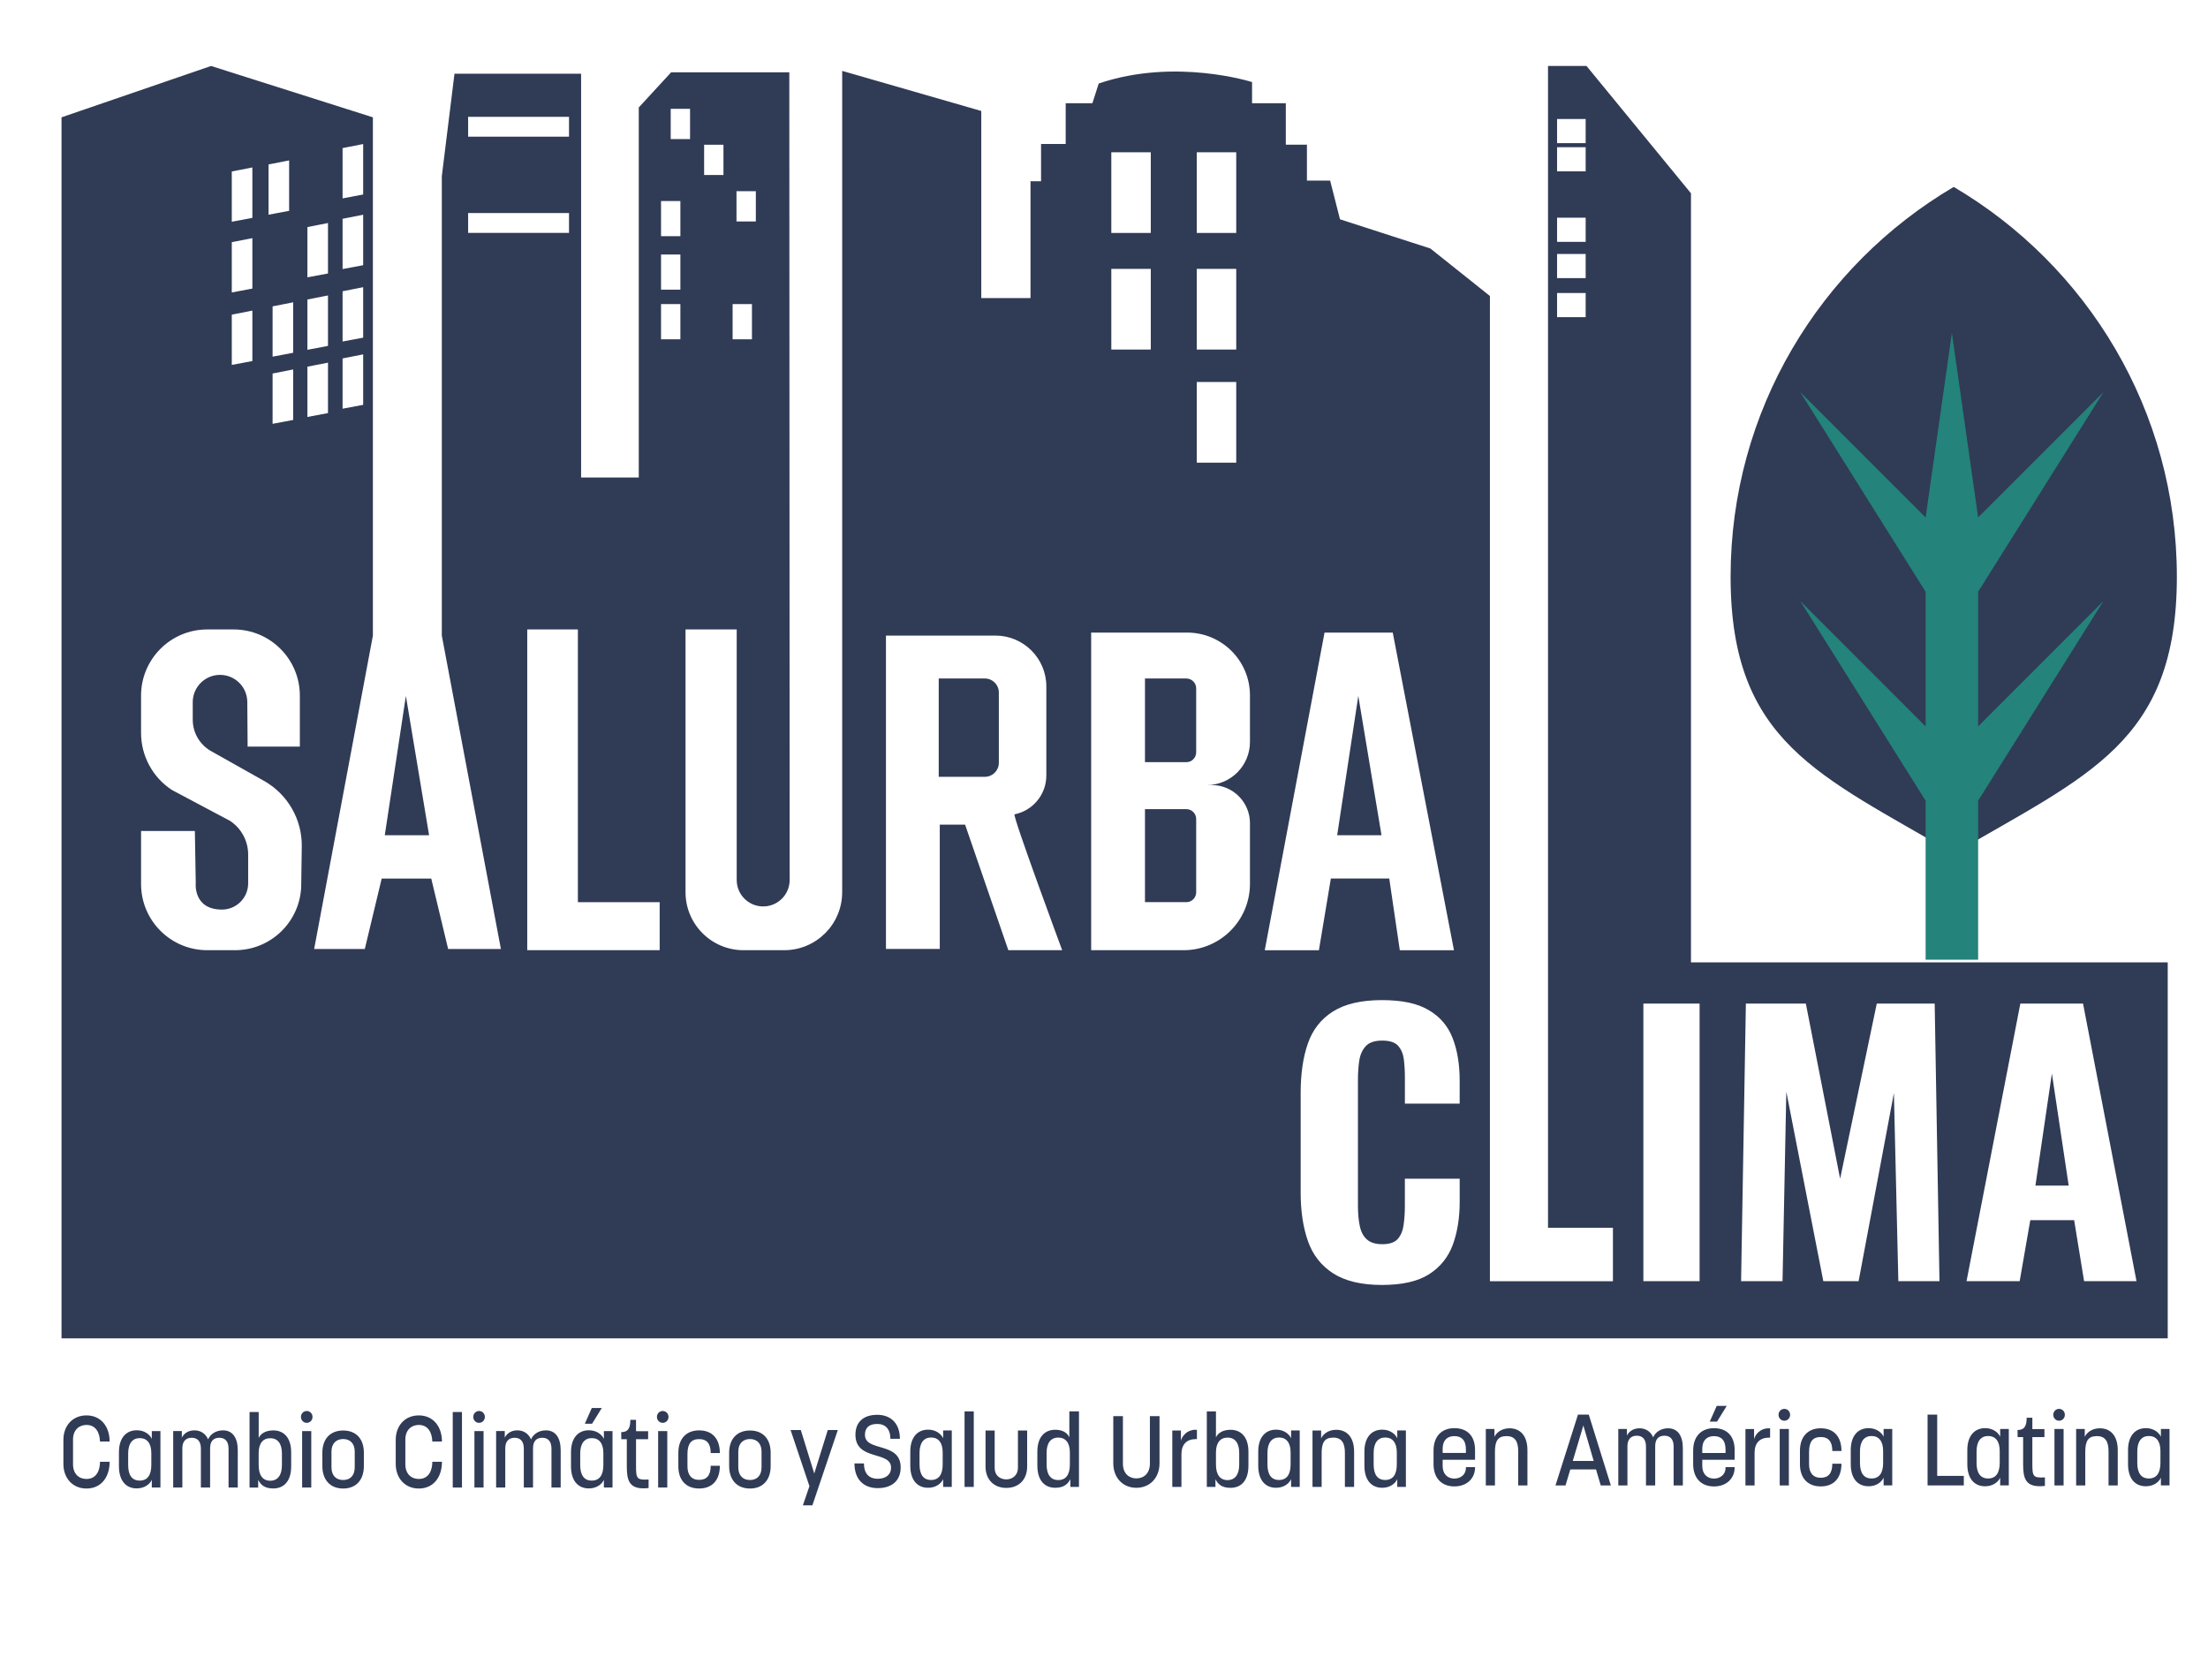 <?xml version="1.0" encoding="UTF-8"?>
<svg id="Layer_1" xmlns="http://www.w3.org/2000/svg" xmlns:xlink="http://www.w3.org/1999/xlink" viewBox="0 0 824 626.8">
  <defs>
    <style>
      .cls-1 {
        fill: none;
      }

      .cls-2 {
        clip-path: url(#clippath-1);
      }

      .cls-3 {
        fill: #303b56;
      }

      .cls-4 {
        fill: #24837a;
      }

      .cls-5 {
        clip-path: url(#clippath);
      }
    </style>
    <clipPath id="clippath">
      <rect class="cls-1" width="824" height="626.8"/>
    </clipPath>
    <clipPath id="clippath-1">
      <rect class="cls-1" width="824" height="626.8"/>
    </clipPath>
  </defs>
  <g class="cls-5">
    <g class="cls-2">
      <path class="cls-3" d="M645.84,215.21c0,61.99,33.45,74.02,83.27,103.34,49.82-29.32,83.27-41.35,83.27-103.34s-33.45-116.14-83.27-145.46c-49.82,29.32-83.27,83.47-83.27,145.46"/>
      <polygon class="cls-4" points="738.22 220.82 784.98 146.32 738.22 193.08 728.42 124.24 718.62 193.09 671.84 146.32 718.62 220.83 718.62 271.06 671.84 224.28 718.62 298.79 718.62 358.12 738.22 358.12 738.22 298.78 784.98 224.28 738.22 271.05 738.22 220.82"/>
      <g>
        <path class="cls-3" d="M319.24,535.4c0-4.76,3-7.46,8.13-7.46s8.46,3.26,8.46,8.96h-3.55c0-3.64-1.87-5.55-4.91-5.55s-4.58,1.42-4.58,4.05c0,6.52,13.33,2.44,13.33,12.18,0,4.95-3.29,7.72-8.57,7.72s-8.68-3.3-8.68-9.22h3.55c0,3.97,2.05,5.73,5.13,5.73,2.86,0,4.98-1.39,4.98-4.16,0-6.37-13.29-2.44-13.29-12.25"/>
        <path class="cls-3" d="M339.71,546.94v-5.25c0-5.4,2.71-8.21,6.66-8.21,3.15,0,5.02,1.87,5.6,3.22v-2.92h3.22v21.06h-3.22v-2.89c-.59,1.39-2.46,3.22-5.6,3.22-4.1,0-6.66-2.92-6.66-8.25M351.8,546.45v-4.46c0-3.67-1.61-5.58-4.32-5.58s-4.32,1.98-4.32,5.73v4.31c0,3.82,1.46,5.81,4.32,5.81s4.32-2.02,4.32-5.81"/>
        <rect class="cls-3" x="359.96" y="526.67" width="3.44" height="28.18"/>
        <path class="cls-3" d="M371.2,533.79v13.98c0,2.85,2.05,4.27,4.36,4.27s4.32-1.58,4.32-4.27v-13.98h3.44v13.49c0,4.8-3.08,7.94-7.76,7.94s-7.77-3.15-7.77-7.94v-13.49h3.41Z"/>
        <path class="cls-3" d="M387.13,546.94v-5.25c0-5.25,2.56-8.17,6.7-8.17,3.11,0,4.65,1.46,5.24,2.85v-9.71h3.59v28.18h-3.22v-2.89c-.77,1.54-2.16,3.22-5.6,3.22-4.14,0-6.7-2.88-6.7-8.24M399.26,546.49v-4.5c0-3.64-1.61-5.55-4.32-5.55-2.89,0-4.36,2.1-4.36,5.73v4.31c0,3.75,1.5,5.81,4.36,5.81s4.32-2.02,4.32-5.81"/>
        <path class="cls-3" d="M419.06,528.43v17.73c0,3.86,2.46,5.51,5.02,5.51,2.78,0,5.05-1.87,5.05-5.51v-17.73h3.59v17.61c0,5.4-3.59,9.14-8.64,9.14s-8.61-3.75-8.61-9.14v-17.61h3.59Z"/>
        <path class="cls-3" d="M446.68,533.52v3.49h-.4c-3.37,0-5.38,1.91-5.38,5.66v12.18h-3.41v-21.06h3.22v3.82c.44-1.8,2.34-4.08,5.35-4.08h.62Z"/>
        <path class="cls-3" d="M453.59,551.96v2.89h-3.22v-28.18h3.41v9.71c.58-1.39,2.31-2.85,5.42-2.85,4.14,0,6.7,2.92,6.7,8.17v5.25c0,5.36-2.56,8.24-6.7,8.24-3.34,0-4.73-1.46-5.61-3.22M462.46,546.49v-4.31c0-3.63-1.47-5.73-4.36-5.73-2.71,0-4.32,1.91-4.32,5.55v4.5c0,3.79,1.54,5.81,4.32,5.81s4.36-2.06,4.36-5.81"/>
        <path class="cls-3" d="M469.56,546.94v-5.25c0-5.4,2.71-8.21,6.66-8.21,3.15,0,5.02,1.87,5.6,3.22v-2.92h3.22v21.06h-3.22v-2.89c-.59,1.39-2.46,3.22-5.6,3.22-4.1,0-6.66-2.92-6.66-8.25M481.64,546.45v-4.46c0-3.67-1.61-5.58-4.32-5.58s-4.32,1.98-4.32,5.73v4.31c0,3.82,1.46,5.81,4.32,5.81s4.32-2.02,4.32-5.81"/>
        <path class="cls-3" d="M501.9,554.85v-12.74c0-3.52-1.1-5.66-4.36-5.66s-4.32,1.84-4.32,5.85v12.55h-3.41v-21.06h3.22v2.96c.59-1.39,2.49-3.22,5.61-3.22,4.14,0,6.7,2.92,6.7,8.17v13.15h-3.44Z"/>
        <path class="cls-3" d="M509.18,546.94v-5.25c0-5.4,2.71-8.21,6.66-8.21,3.15,0,5.02,1.87,5.6,3.22v-2.92h3.22v21.06h-3.22v-2.89c-.59,1.39-2.46,3.22-5.6,3.22-4.1,0-6.66-2.92-6.66-8.25M521.27,546.45v-4.46c0-3.67-1.61-5.58-4.32-5.58s-4.32,1.98-4.32,5.73v4.31c0,3.82,1.46,5.81,4.32,5.81s4.32-2.02,4.32-5.81"/>
      </g>
      <polygon class="cls-3" points="299.62 561.73 302.07 554.57 295.04 533.63 298.85 533.63 303.87 549.85 308.92 533.63 312.66 533.63 303.17 561.73 299.62 561.73"/>
      <g>
        <path class="cls-3" d="M40.91,545.48c0,5.77-3.19,9.97-8.64,9.97-5.09,0-8.61-3.79-8.61-9.18v-8.96c0-5.4,3.52-9.15,8.61-9.15,5.35,0,8.64,4.12,8.64,9.75h-3.59c-.11-3.23-1.5-6.19-5.05-6.19-2.53,0-5.02,1.65-5.02,5.47v9.18c0,3.64,2.2,5.51,5.02,5.51,3.88,0,5.05-3.45,5.05-6.41h3.59Z"/>
        <path class="cls-3" d="M44.39,547.17v-5.25c0-5.4,2.71-8.21,6.66-8.21,3.15,0,5.02,1.87,5.6,3.22v-2.92h3.22v21.06h-3.22v-2.89c-.59,1.39-2.46,3.22-5.6,3.22-4.1,0-6.66-2.92-6.66-8.25M56.47,546.68v-4.46c0-3.67-1.61-5.58-4.32-5.58s-4.32,1.98-4.32,5.73v4.31c0,3.82,1.46,5.81,4.32,5.81s4.32-2.02,4.32-5.81"/>
        <path class="cls-3" d="M67.86,534.01v2.47c.51-1.09,1.94-2.74,4.69-2.74,2.2,0,4.1,1.09,5.12,3.37.7-1.73,2.67-3.37,5.53-3.37,3.59,0,5.53,2.74,5.53,7.46v13.86h-3.44v-14.5c0-2.59-1.17-4.05-3.44-4.05s-3.44,1.39-3.44,3.9v14.65h-3.44v-14.5c0-2.74-1.28-4.05-3.44-4.05s-3.48,1.35-3.48,3.9v14.65h-3.41v-21.06h3.22Z"/>
        <path class="cls-3" d="M96.35,552.19v2.89h-3.22v-28.18h3.41v9.71c.58-1.39,2.31-2.85,5.42-2.85,4.14,0,6.7,2.92,6.7,8.17v5.25c0,5.36-2.56,8.24-6.7,8.24-3.34,0-4.73-1.46-5.61-3.22M105.21,546.72v-4.31c0-3.63-1.47-5.73-4.36-5.73-2.71,0-4.32,1.91-4.32,5.55v4.5c0,3.79,1.54,5.81,4.32,5.81s4.36-2.06,4.36-5.81"/>
        <path class="cls-3" d="M114.47,530.94c-1.21,0-2.16-.98-2.16-2.21s.95-2.21,2.16-2.21,2.16.97,2.16,2.21-.95,2.21-2.16,2.21M112.75,534.01h3.41v21.06h-3.41v-21.06Z"/>
        <path class="cls-3" d="M120.3,547.06v-4.98c0-5.02,2.82-8.28,7.77-8.28s7.72,3.26,7.72,8.28v4.98c0,5.17-2.89,8.39-7.72,8.39s-7.77-3.22-7.77-8.39M123.7,541.66v5.85c0,3.11,1.72,4.76,4.36,4.76s4.32-1.65,4.32-4.76v-5.85c0-3.04-1.76-4.68-4.32-4.68s-4.36,1.65-4.36,4.68"/>
        <path class="cls-3" d="M164.93,545.48c0,5.77-3.19,9.97-8.64,9.97-5.09,0-8.61-3.79-8.61-9.18v-8.96c0-5.4,3.52-9.15,8.61-9.15,5.35,0,8.64,4.12,8.64,9.75h-3.59c-.11-3.23-1.5-6.19-5.05-6.19-2.53,0-5.02,1.65-5.02,5.47v9.18c0,3.64,2.2,5.51,5.02,5.51,3.88,0,5.05-3.45,5.05-6.41h3.59Z"/>
        <rect class="cls-3" x="168.96" y="526.9" width="3.44" height="28.18"/>
        <path class="cls-3" d="M178.78,530.94c-1.21,0-2.16-.98-2.16-2.21s.95-2.21,2.16-2.21,2.16.97,2.16,2.21-.95,2.21-2.16,2.21M177.05,534.01h3.41v21.06h-3.41v-21.06Z"/>
        <path class="cls-3" d="M188.37,534.01v2.47c.51-1.09,1.94-2.74,4.69-2.74,2.2,0,4.1,1.09,5.12,3.37.7-1.73,2.67-3.37,5.53-3.37,3.59,0,5.53,2.74,5.53,7.46v13.86h-3.44v-14.5c0-2.59-1.17-4.05-3.44-4.05s-3.44,1.39-3.44,3.9v14.65h-3.44v-14.5c0-2.74-1.28-4.05-3.44-4.05s-3.48,1.35-3.48,3.9v14.65h-3.41v-21.06h3.22Z"/>
        <path class="cls-3" d="M213.09,547.17v-5.25c0-5.4,2.71-8.21,6.67-8.21,3.15,0,5.02,1.88,5.6,3.22v-2.92h3.22v21.06h-3.22v-2.88c-.58,1.39-2.45,3.22-5.6,3.22-4.1,0-6.67-2.92-6.67-8.25M225.17,546.68v-4.46c0-3.67-1.61-5.58-4.32-5.58s-4.32,1.99-4.32,5.73v4.31c0,3.82,1.46,5.81,4.32,5.81s4.32-2.02,4.32-5.81M218.25,531.28l2.6-5.88h3.73l-3.63,5.88h-2.71Z"/>
        <path class="cls-3" d="M241.87,537.05h-4.51v9.71c0,4.95.18,5.58,4.69,5.32v3.19c-.7.07-1.35.11-1.94.11-5.31,0-6.19-3.11-6.19-8.13v-10.19h-2.05l-.04-2.66c2.31,0,3.41-1.12,3.41-4.57h2.12v4.23h4.51v3Z"/>
        <path class="cls-3" d="M247.32,530.94c-1.21,0-2.16-.98-2.16-2.21s.95-2.21,2.16-2.21,2.16.97,2.16,2.21-.95,2.21-2.16,2.21M245.61,534.01h3.41v21.06h-3.41v-21.06Z"/>
        <path class="cls-3" d="M265.23,542.22c0-3.45-1.39-5.21-4.32-5.21s-4.36,1.65-4.36,5.58v4.61c0,3.07,1.43,5.02,4.36,5.02s4.32-1.8,4.32-5.25h3.41c0,5.25-2.75,8.47-7.73,8.47s-7.76-3.22-7.76-8.28v-5.02c0-5.17,2.86-8.39,7.76-8.39s7.73,3.11,7.73,8.47h-3.41Z"/>
        <path class="cls-3" d="M272.11,547.06v-4.98c0-5.02,2.82-8.28,7.77-8.28s7.72,3.26,7.72,8.28v4.98c0,5.17-2.89,8.39-7.72,8.39s-7.77-3.22-7.77-8.39M275.52,541.66v5.85c0,3.11,1.72,4.76,4.36,4.76s4.32-1.65,4.32-4.76v-5.85c0-3.04-1.76-4.68-4.32-4.68s-4.36,1.65-4.36,4.68"/>
      </g>
      <path class="cls-3" d="M550.47,544.73h-12.09v2.36c0,3,1.9,4.65,4.36,4.65s4.32-1.61,4.32-3.93v-.34h3.41v.15c0,3.86-2.86,7.04-7.72,7.04s-7.77-3.22-7.77-8.28v-5.1c0-5.13,2.86-8.36,7.77-8.36s7.72,3,7.72,8.17v3.63ZM538.38,542.18h8.68v-1.31c0-3.48-1.65-4.98-4.32-4.98s-4.36,1.61-4.36,4.69v1.61Z"/>
      <path class="cls-3" d="M566.58,554.29v-12.74c0-3.52-1.1-5.66-4.36-5.66s-4.32,1.84-4.32,5.85v12.55h-3.41v-21.06h3.22v2.96c.59-1.39,2.49-3.22,5.61-3.22,4.14,0,6.7,2.92,6.7,8.17v13.15h-3.44Z"/>
      <path class="cls-3" d="M597.38,554.29l-1.76-5.96h-9.6l-1.79,5.96h-3.74l8.39-26.42h4.03l8.24,26.42h-3.77ZM586.94,545.15h7.8l-3.85-13.23-3.95,13.23Z"/>
      <path class="cls-3" d="M607.15,533.23v2.47c.51-1.09,1.94-2.73,4.69-2.73,2.2,0,4.1,1.09,5.12,3.37.7-1.73,2.67-3.37,5.53-3.37,3.59,0,5.53,2.73,5.53,7.46v13.86h-3.44v-14.5c0-2.59-1.17-4.05-3.44-4.05s-3.44,1.39-3.44,3.9v14.65h-3.44v-14.5c0-2.74-1.28-4.05-3.44-4.05s-3.48,1.35-3.48,3.9v14.65h-3.41v-21.06h3.22Z"/>
      <path class="cls-3" d="M647.36,544.73h-12.09v2.36c0,3,1.91,4.65,4.36,4.65s4.32-1.61,4.32-3.93v-.34h3.4v.15c0,3.86-2.86,7.05-7.72,7.05s-7.76-3.22-7.76-8.28v-5.1c0-5.14,2.86-8.36,7.76-8.36s7.72,3,7.72,8.17v3.64ZM635.27,542.19h8.68v-1.31c0-3.49-1.65-4.98-4.32-4.98s-4.36,1.61-4.36,4.68v1.61ZM638.06,530.49l2.6-5.88h3.74l-3.63,5.88h-2.71Z"/>
      <path class="cls-3" d="M660.58,532.97v3.49h-.4c-3.37,0-5.39,1.91-5.39,5.66v12.18h-3.41v-21.06h3.22v3.82c.44-1.8,2.34-4.08,5.35-4.08h.62Z"/>
      <path class="cls-3" d="M665.89,530.15c-1.21,0-2.16-.97-2.16-2.21s.95-2.21,2.16-2.21,2.16.97,2.16,2.21-.95,2.21-2.16,2.21M664.17,533.23h3.41v21.06h-3.41v-21.06Z"/>
      <path class="cls-3" d="M683.8,541.44c0-3.45-1.39-5.21-4.32-5.21s-4.36,1.65-4.36,5.58v4.61c0,3.07,1.43,5.02,4.36,5.02s4.32-1.8,4.32-5.25h3.41c0,5.25-2.75,8.47-7.73,8.47s-7.76-3.22-7.76-8.28v-5.02c0-5.17,2.86-8.39,7.76-8.39s7.73,3.11,7.73,8.47h-3.41Z"/>
      <path class="cls-3" d="M690.68,546.38v-5.25c0-5.4,2.71-8.21,6.66-8.21,3.15,0,5.02,1.87,5.6,3.22v-2.92h3.22v21.06h-3.22v-2.89c-.59,1.39-2.46,3.22-5.6,3.22-4.1,0-6.66-2.92-6.66-8.25M702.76,545.89v-4.46c0-3.67-1.61-5.58-4.32-5.58s-4.32,1.98-4.32,5.73v4.31c0,3.82,1.47,5.81,4.32,5.81s4.32-2.02,4.32-5.81"/>
      <polygon class="cls-3" points="722.94 527.87 722.94 550.73 732.87 550.73 732.87 554.29 719.35 554.29 719.35 527.87 722.94 527.87"/>
      <path class="cls-3" d="M734.18,546.38v-5.25c0-5.4,2.71-8.21,6.66-8.21,3.15,0,5.02,1.87,5.6,3.22v-2.92h3.22v21.06h-3.22v-2.89c-.59,1.39-2.46,3.22-5.6,3.22-4.1,0-6.66-2.92-6.66-8.25M746.27,545.89v-4.46c0-3.67-1.61-5.58-4.32-5.58s-4.32,1.98-4.32,5.73v4.31c0,3.82,1.47,5.81,4.32,5.81s4.32-2.02,4.32-5.81"/>
      <path class="cls-3" d="M762.96,536.26h-4.51v9.71c0,4.95.18,5.58,4.69,5.32v3.19c-.7.07-1.35.11-1.94.11-5.31,0-6.19-3.11-6.19-8.13v-10.19h-2.05l-.04-2.66c2.31,0,3.41-1.12,3.41-4.57h2.12v4.23h4.51v3Z"/>
      <path class="cls-3" d="M768.42,530.15c-1.21,0-2.16-.97-2.16-2.21s.95-2.21,2.16-2.21,2.16.97,2.16,2.21-.95,2.21-2.16,2.21M766.7,533.23h3.41v21.06h-3.41v-21.06Z"/>
      <path class="cls-3" d="M786.88,554.29v-12.74c0-3.52-1.1-5.66-4.36-5.66s-4.32,1.84-4.32,5.85v12.55h-3.41v-21.06h3.22v2.96c.59-1.39,2.49-3.22,5.61-3.22,4.14,0,6.7,2.92,6.7,8.17v13.15h-3.44Z"/>
      <path class="cls-3" d="M794.16,546.38v-5.25c0-5.4,2.71-8.21,6.66-8.21,3.15,0,5.02,1.87,5.6,3.22v-2.92h3.22v21.06h-3.22v-2.89c-.58,1.39-2.46,3.22-5.6,3.22-4.1,0-6.66-2.92-6.66-8.25M806.25,545.89v-4.46c0-3.67-1.61-5.58-4.32-5.58s-4.32,1.98-4.32,5.73v4.31c0,3.82,1.47,5.81,4.32,5.81s4.32-2.02,4.32-5.81"/>
      <polygon class="cls-3" points="151.47 259.68 160.13 311.66 143.6 311.66 151.47 259.68"/>
      <polygon class="cls-3" points="506.9 259.68 515.56 311.66 499.02 311.66 506.9 259.68"/>
      <path class="cls-3" d="M367.53,289.87h-17.21v-36.69h17.21c2.89,0,5.23,2.34,5.23,5.23v26.23c0,2.89-2.34,5.23-5.23,5.23"/>
      <path class="cls-3" d="M442.72,284.41h-15.43v-31.23h15.43c2.03,0,3.68,1.65,3.68,3.68v23.87c0,2.03-1.65,3.68-3.68,3.68"/>
      <path class="cls-3" d="M442.72,336.64h-15.43v-34.71h15.43c2.03,0,3.68,1.65,3.68,3.68v27.36c0,2.03-1.65,3.68-3.68,3.68"/>
      <polygon class="cls-3" points="759.6 442.4 772.01 442.4 765.74 400.58 759.6 442.4"/>
      <path class="cls-3" d="M631.05,359.09V72.13l-38.98-47.51h-14.37v433.52h24.23v19.95h-45.91V110.45l-22.22-17.72-33.73-10.9-3.68-14.44h-8.66v-13.39h-7.88v-15.49h-12.6v-7.88s-28.61-9.19-57.22.53l-2.36,7.35h-9.97v15.22h-9.19v13.91h-3.94v43.58h-18.37V41.41l-51.91-14.96v306.48c0,11.95-9.69,21.64-21.64,21.64h-15.18c-11.95,0-21.64-9.69-21.64-21.64v-98.05h19.1v93.48c0,5.46,4.42,9.88,9.88,9.88s9.88-4.42,9.88-9.88v-1.61l-.13-299.77h-44.1l-12.08,13.12v138.08h-21.52V27.5h-47.25l-4.73,38.24v171.44l22.05,116.94h-19.69l-6.3-26.27h-18.5l-6.3,26.27h-18.9l21.92-116.94V43.78l-60.38-19.16-55.82,19.16v455.63h786.01v-140.31h-177.9ZM591.75,118.34h-10.67v-9.01h10.67v9.01ZM591.75,103.77h-10.67v-9.01h10.67v9.01ZM591.75,90.25h-10.67v-9.01h10.67v9.01ZM591.75,63.94h-10.67v-9.01h10.67v9.01ZM591.75,53.42h-10.67v-9.01h10.67v9.01ZM127.85,55.26l7.68-1.51v18.83l-7.68,1.45v-18.77ZM127.85,81.64l7.68-1.51v18.83l-7.68,1.44v-18.77ZM127.85,108.68l7.68-1.51v18.83l-7.68,1.44v-18.77ZM127.85,133.75l7.68-1.51v18.83l-7.68,1.44v-18.77ZM114.72,84.73l7.68-1.51v18.83l-7.68,1.44v-18.77ZM114.72,111.76l7.68-1.51v18.83l-7.68,1.45v-18.77ZM101.73,133.09v-18.77l7.68-1.51v18.83l-7.68,1.45ZM109.41,137.88v18.83l-7.68,1.44v-18.77l7.68-1.51ZM100.22,61.36l7.68-1.51v18.83l-7.68,1.44v-18.77ZM86.5,63.99l7.68-1.51v18.83l-7.68,1.44v-18.77ZM86.5,90.37l7.68-1.51v18.83l-7.68,1.44v-18.77ZM86.5,117.41l7.68-1.51v18.83l-7.68,1.44v-18.77ZM112.42,330.4c-.29,13.43-11.26,24.17-24.7,24.17h-10.38c-13.64,0-24.7-11.06-24.7-24.7v-19.79h20.08l.33,19.31s-1.12,10.02,9.78,10.02c5.4,0,9.78-4.38,9.78-9.78v-10.75c0-5.08-2.56-9.82-6.81-12.6l-21.65-11.5c-7.18-4.7-11.51-12.71-11.51-21.29v-13.91c0-13.64,11.06-24.7,24.7-24.7h9.86c13.64,0,24.7,11.06,24.7,24.7v19.01h-19.49l-.12-16.65c-.04-5.59-4.58-10.11-10.18-10.11s-10.18,4.56-10.18,10.18v6.55c0,4.86,2.62,9.34,6.85,11.72l19.72,11.09c8.86,4.98,14.28,14.41,14.12,24.57l-.21,14.47ZM114.72,136.83l7.68-1.51v18.83l-7.68,1.44v-18.77ZM274.85,71.34h7.22v11.3h-7.22v-11.3ZM273.4,113.47h7.22v13.13h-7.22v-13.13ZM262.77,54.01h7.22v11.3h-7.22v-11.3ZM250.3,40.61h7.22v11.3h-7.22v-11.3ZM174.7,43.59h37.65v7.4h-37.65v-7.4ZM174.7,79.51h37.65v7.4h-37.65v-7.4ZM246.17,354.57h-49.41v-119.7h18.9v101.78h30.52v17.91ZM253.91,126.6h-7.22v-13.13h7.22v13.13ZM253.91,108.09h-7.22v-13.13h7.22v13.13ZM253.91,88.14h-7.22v-13.13h7.22v13.13ZM376.3,354.57l-16.14-46.86h-9.45v46.4h-20.08v-116.94h40.86c10.49,0,18.99,8.51,18.99,18.99v33.21c0,7.17-5.09,13.14-11.86,14.5-.95.19,17.77,50.69,17.77,50.69h-20.08ZM446.62,56.82h14.73v30.1h-14.73v-30.1ZM446.62,100.33h14.73v30.1h-14.73v-30.1ZM446.62,142.54h14.73v30.1h-14.73v-30.1ZM414.73,56.82h14.73v30.1h-14.73v-30.1ZM414.73,100.33h14.73v30.1h-14.73v-30.1ZM466.47,262.8v14.06c0,8.89-7.2,16.09-16.09,16.09h1.87c7.85,0,14.22,6.37,14.22,14.22v22.62c0,13.69-11.09,24.78-24.78,24.78h-34.48v-118.52h35.81c12.95,0,23.45,10.5,23.45,23.45v3.3ZM494.3,236.06h25.46l22.84,118.52h-20.21l-3.94-26.77h-21.79l-4.46,26.77h-20.21l22.31-118.52ZM544.75,411.83h-20.46v-9.72c0-2.39-.13-4.62-.38-6.71-.26-2.09-.96-3.79-2.12-5.12-1.15-1.32-3.13-1.98-5.94-1.98s-4.86.68-6.14,2.05c-1.27,1.37-2.08,3.13-2.43,5.31-.34,2.17-.51,4.58-.51,7.23v47.06c0,2.9.23,5.43.7,7.61.46,2.17,1.36,3.84,2.68,4.99,1.32,1.15,3.22,1.73,5.69,1.73,2.73,0,4.67-.66,5.82-1.99,1.15-1.32,1.87-3.09,2.17-5.3.3-2.22.45-4.56.45-7.04v-10.11h20.46v8.57c0,6.05-.86,11.41-2.56,16.05-1.71,4.65-4.65,8.31-8.82,11-4.18,2.69-10.06,4.03-17.65,4.03s-13.75-1.45-18.23-4.35c-4.47-2.9-7.61-6.93-9.4-12.09-1.79-5.16-2.69-11.15-2.69-17.97v-37.22c0-7.16.89-13.32,2.69-18.48,1.79-5.16,4.92-9.14,9.4-11.96,4.48-2.81,10.55-4.22,18.23-4.22s13.24,1.24,17.45,3.71c4.22,2.47,7.21,5.97,8.95,10.48,1.75,4.52,2.62,9.77,2.62,15.73v8.7ZM634.27,478.08h-20.98v-103.59h20.98v103.59ZM708.44,478.08l-1.66-70.21-13.17,70.21h-13.17l-13.81-70.73-1.41,70.73h-15.47l1.79-103.59h22.38l12.79,65.35,13.68-65.35h21.61l1.79,103.59h-15.35ZM777.76,478.08l-3.71-22.76h-16.37l-3.96,22.76h-19.83l20.08-103.59h23.4l19.95,103.59h-19.56Z"/>
    </g>
  </g>
</svg>